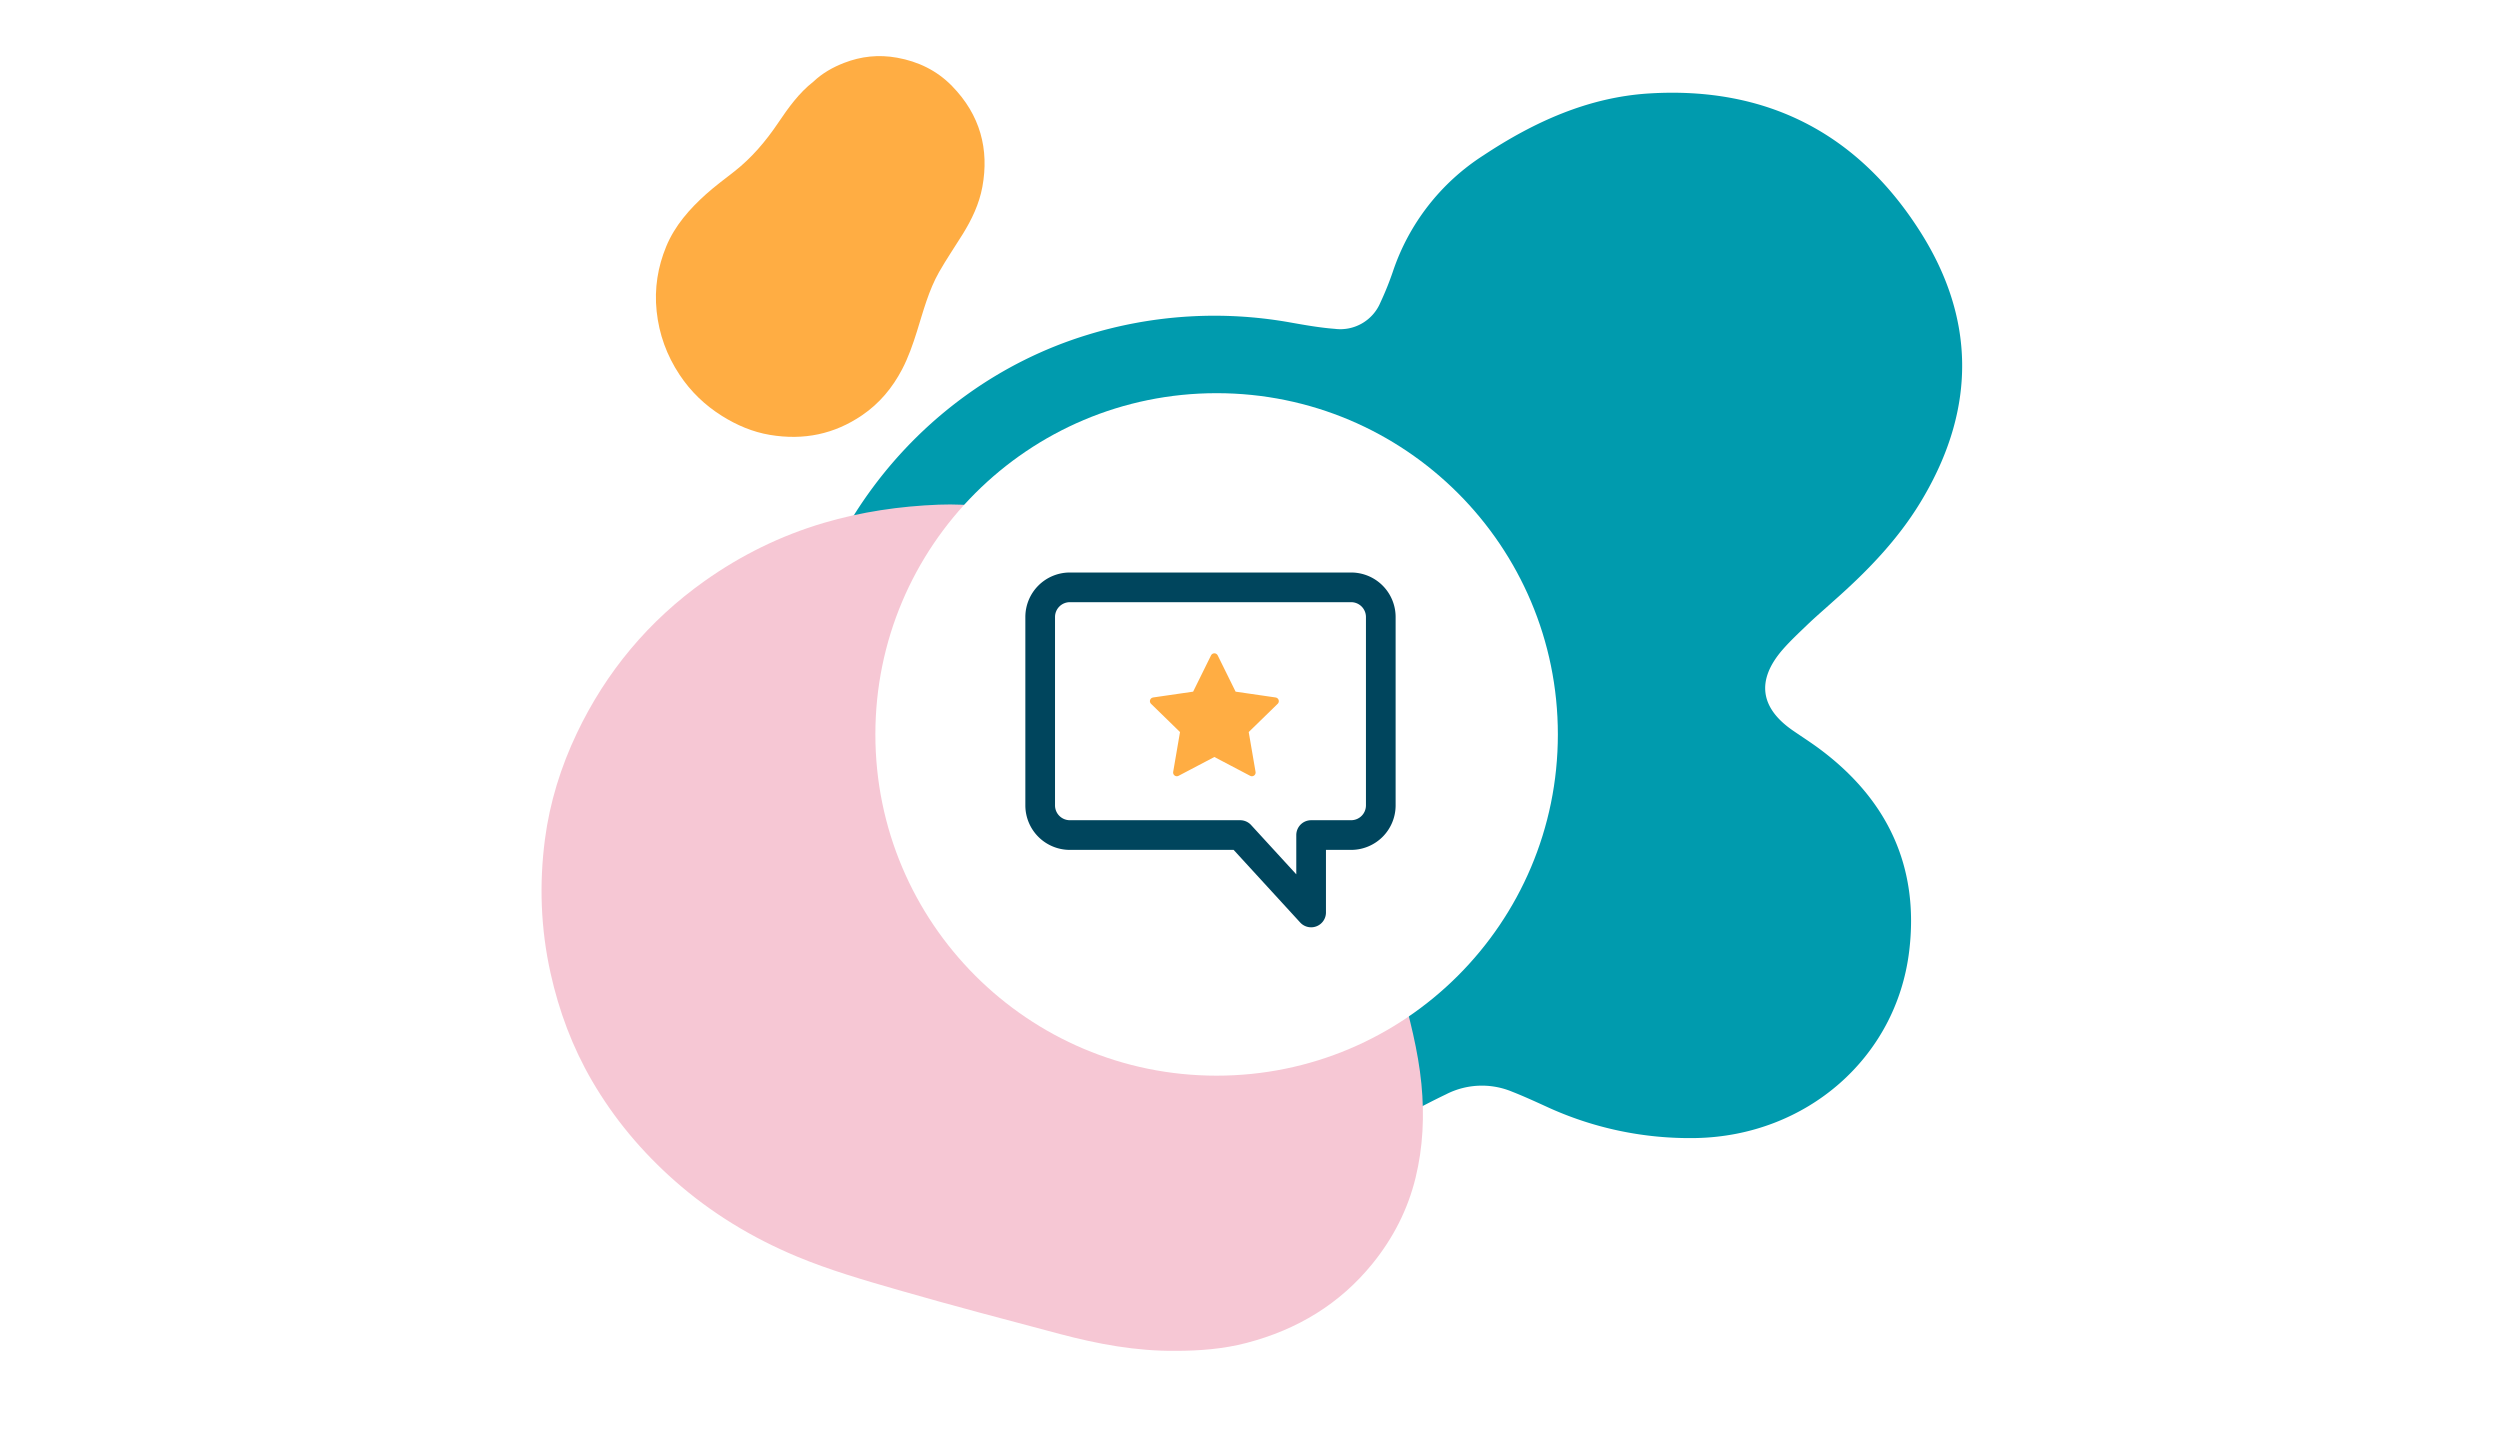 <svg width="337" height="194" viewBox="0 0 337 194" xmlns="http://www.w3.org/2000/svg"><g fill="none" fill-rule="evenodd"><path fill="#FFF" d="M0 0h337v194H0z"/><path d="M247.141 81.038c4.752-4.186 9.12-8.72 12.288-14.266 6.896-11.951 6.806-23.878-.56-35.505-8.446-13.327-20.75-19.635-36.547-18.671-8.227.502-15.57 3.854-22.367 8.356a29.874 29.874 0 0 0-12.182 15.618 41.22 41.22 0 0 1-1.698 4.219 5.858 5.858 0 0 1-6.156 3.538c-2.022-.154-4.06-.518-6.026-.866a58.118 58.118 0 0 0-27.354 1.692c-23.47 7.198-40.071 29.464-40.039 53.949 0 17.246 6.497 31.756 19.41 43.148 17.787 15.691 42.85 18.623 63.999 7.805 1.673-.858 3.338-1.74 5.035-2.55a10.587 10.587 0 0 1 8.86-.357c1.552.608 3.07 1.304 4.581 1.992a46.022 46.022 0 0 0 20.264 4.267c14.797-.3 26.963-10.752 28.71-25.197 1.372-11.295-2.868-20.363-11.98-27.18-1.21-.908-2.501-1.726-3.752-2.592-4.378-3.044-4.873-6.753-1.365-10.825 1.04-1.199 2.218-2.292 3.363-3.393s2.339-2.113 3.516-3.182z" fill="#009BAE" style="mix-blend-mode:multiply"/><path d="M109.634 11.018c-1.935 1.507-3.37 3.517-4.748 5.56-1.661 2.462-3.55 4.692-5.88 6.522-1.293 1.017-2.625 1.993-3.847 3.09-2.217 1.992-4.197 4.231-5.357 7.047-1.12 2.72-1.614 5.63-1.286 8.725.327 3.086 1.352 5.935 3.098 8.567 1.501 2.263 3.417 4.102 5.708 5.538 2.016 1.264 4.15 2.165 6.443 2.552 4.601.776 8.721-.106 12.442-2.64 2.35-1.6 4.095-3.707 5.394-6.188.848-1.619 1.465-3.394 2.018-5.164.85-2.718 1.57-5.492 2.969-7.953.993-1.748 2.132-3.404 3.19-5.113 1.215-1.964 2.223-4.063 2.648-6.38.923-5.041-.27-9.671-4.093-13.586-2.058-2.108-4.574-3.304-7.396-3.815-2.51-.455-4.873-.185-7.142.693-1.534.594-2.944 1.39-4.161 2.545" fill="#FFAD43" style="mix-blend-mode:multiply"/><path d="M158.452 182.092c-5.318.05-10.476-.916-15.561-2.265-7.281-1.93-14.567-3.847-21.8-5.934-4.622-1.332-9.278-2.68-13.692-4.523-6.004-2.507-11.52-5.852-16.399-10.156-4.493-3.962-8.243-8.445-11.2-13.529-2.642-4.545-4.446-9.385-5.587-14.516-1.334-6.007-1.54-12.027-.753-18.045.647-4.944 2.136-9.746 4.308-14.304 3.927-8.24 9.662-15.15 17.237-20.518 4.85-3.436 10.183-6.085 16.026-7.812 5.083-1.503 10.27-2.257 15.512-2.462 4.172-.164 8.341.42 12.472 1.23 4.93.968 9.59 2.629 14 4.847 6.905 3.474 12.747 8.22 17.565 14.149 3.866 4.756 6.75 10.036 9.205 15.531 1.118 2.506 1.729 5.22 2.566 7.84 1.17 3.652 2.37 7.296 3.49 10.962 1.046 3.415 2.064 6.84 2.99 10.286 1.174 4.367 2.337 8.734 2.777 13.255.414 4.271.22 8.5-.794 12.653-1.036 4.24-3.002 8.107-5.806 11.564-4.394 5.419-10.11 8.886-16.969 10.68-3.138.821-6.35 1.067-9.587 1.067" fill="#F6C7D4" style="mix-blend-mode:multiply"/><circle fill="#FFF" cx="164" cy="99" r="46"/><g stroke-linecap="round" stroke-linejoin="round"><path d="M167.174 112.565L176.739 123v-10.435h5.391a4 4 0 0 0 4-4V83.174a4 4 0 0 0-4-4h-37.913a4 4 0 0 0-4 4v25.391a4 4 0 0 0 4 4h22.957z" stroke="#00455D" stroke-width="4" fill="#FFF"/><path stroke="#FFAD43" fill="#FFAD43" d="M163.696 101.478l-5.06 2.66.966-5.634-4.094-3.99 5.658-.822 2.53-5.127 2.53 5.127 5.657.822-4.094 3.99.967 5.634z"/></g></g></svg>